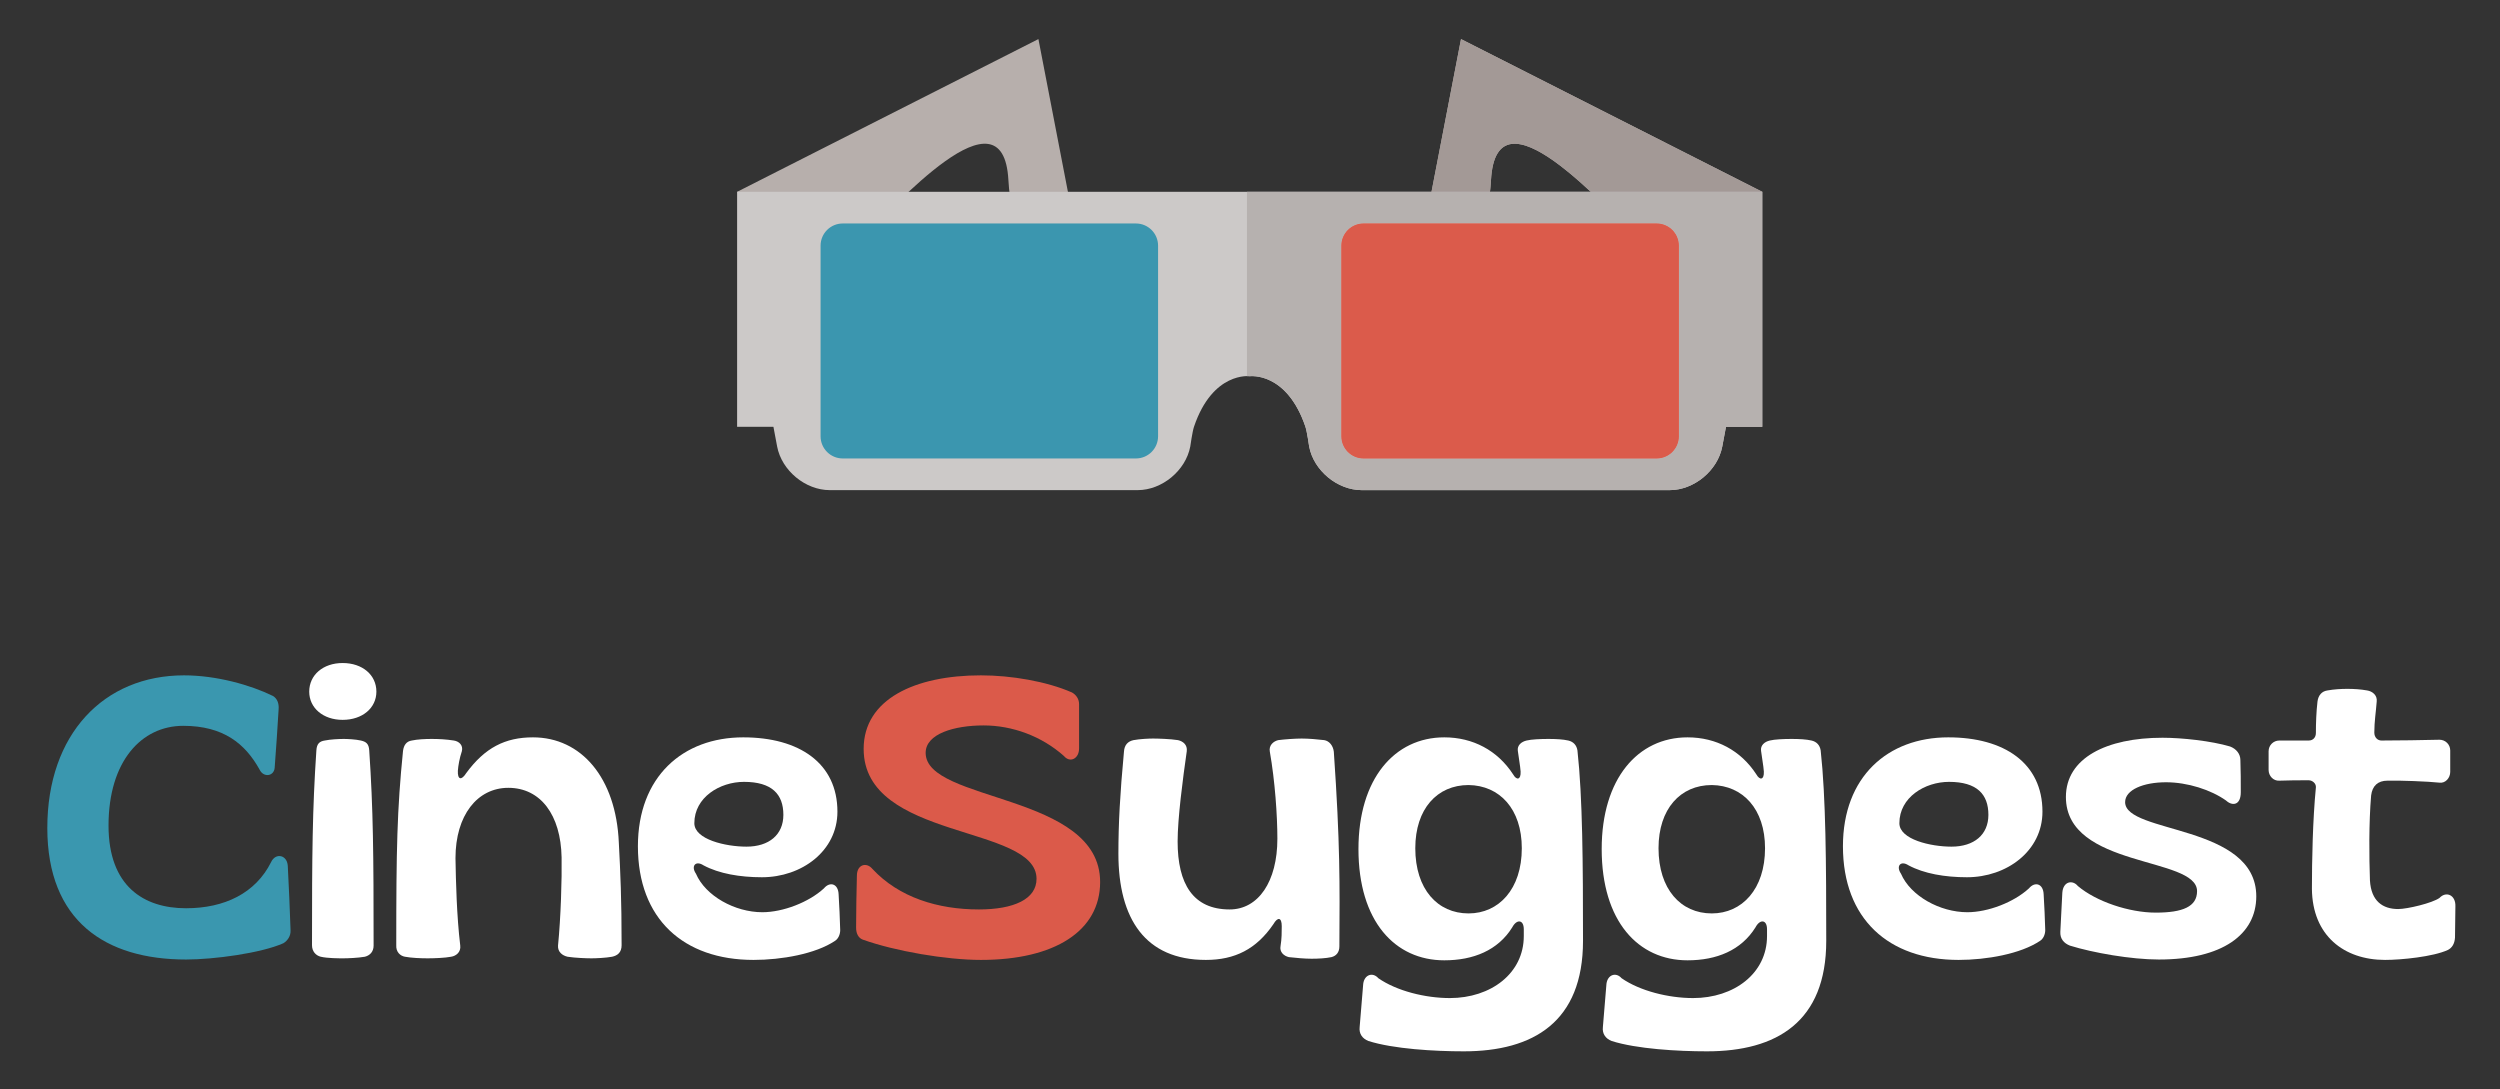 <svg xmlns="http://www.w3.org/2000/svg" xmlns:xlink="http://www.w3.org/1999/xlink" width="3257" zoomAndPan="magnify" viewBox="0 0 2442.75 1064.25" height="1419" preserveAspectRatio="xMidYMid meet" version="1.0"><rect x="0" y="0" width="2442.75" height="1064.25" fill="#333333" stroke="none"/><defs><g/><clipPath id="2063d2cb8b"><path d="M 720 38.172 L 1056 38.172 L 1056 252 L 720 252 Z M 720 38.172 " clip-rule="nonzero"/></clipPath><clipPath id="39a88602fe"><path d="M 1386 38.172 L 1722 38.172 L 1722 252 L 1386 252 Z M 1386 38.172 " clip-rule="nonzero"/></clipPath><clipPath id="1754b9649a"><path d="M 720 187 L 1722 187 L 1722 478.906 L 720 478.906 Z M 720 187 " clip-rule="nonzero"/></clipPath><clipPath id="d05707aafc"><path d="M 1218 38.172 L 1722 38.172 L 1722 478.906 L 1218 478.906 Z M 1218 38.172 " clip-rule="nonzero"/></clipPath><clipPath id="5dd0da2648"><path d="M 1398 38.172 L 1722 38.172 L 1722 188 L 1398 188 Z M 1398 38.172 " clip-rule="nonzero"/></clipPath><clipPath id="a68c426b94"><path d="M 1218 187 L 1722 187 L 1722 478.906 L 1218 478.906 Z M 1218 187 " clip-rule="nonzero"/></clipPath></defs><g clip-path="url(#2063d2cb8b)"><path fill="#b7afac" d="M 720.234 187.422 L 1014.633 38.184 L 1055.406 249.293 C 1055.406 249.293 990.414 270.332 985.305 175.945 C 980.219 81.562 874.445 201.461 840.031 234.625 C 805.621 267.793 720.234 187.422 720.234 187.422 " fill-opacity="1" fill-rule="nonzero"/></g><g clip-path="url(#39a88602fe)"><path fill="#b7afac" d="M 1721.922 187.422 L 1427.551 38.188 L 1386.781 249.293 C 1386.781 249.293 1451.773 270.332 1456.855 175.949 C 1461.965 81.562 1567.738 201.465 1602.152 234.625 C 1636.543 267.793 1721.922 187.422 1721.922 187.422 " fill-opacity="1" fill-rule="nonzero"/></g><g clip-path="url(#1754b9649a)"><path fill="#ccc9c8" d="M 1221.078 187.422 L 720.234 187.422 L 720.234 417.039 L 755.719 417.039 L 759.332 436.258 C 763.758 459.723 786.891 478.906 810.727 478.906 L 1111.625 478.906 C 1135.48 478.906 1158.594 459.723 1163.02 436.258 C 1163.02 436.258 1165.062 421.676 1166.633 417.039 C 1184.953 362.82 1221.078 367.602 1221.078 367.602 C 1221.078 367.602 1257.227 362.82 1275.551 417.039 C 1277.098 421.676 1279.168 436.258 1279.168 436.258 C 1283.582 459.723 1306.703 478.906 1330.559 478.906 L 1631.457 478.906 C 1655.293 478.906 1678.418 459.723 1682.832 436.258 L 1686.457 417.039 L 1721.922 417.039 L 1721.922 187.422 L 1221.078 187.422 " fill-opacity="1" fill-rule="nonzero"/></g><path fill="#3b96af" d="M 1131.555 426.266 C 1131.555 438.258 1121.855 447.965 1109.879 447.965 L 823.461 447.965 C 811.48 447.965 801.785 438.258 801.785 426.266 L 801.785 240.059 C 801.785 228.066 811.48 218.363 823.461 218.363 L 1109.879 218.363 C 1121.855 218.363 1131.555 228.066 1131.555 240.059 L 1131.555 426.266 " fill-opacity="1" fill-rule="nonzero"/><path fill="#f36452" d="M 1310.633 426.262 C 1310.633 438.258 1320.328 447.965 1332.309 447.965 L 1618.727 447.965 C 1630.684 447.965 1640.398 438.258 1640.398 426.262 L 1640.398 240.059 C 1640.398 228.066 1630.684 218.363 1618.727 218.363 L 1332.309 218.363 C 1320.328 218.363 1310.633 228.066 1310.633 240.059 L 1310.633 426.262 " fill-opacity="1" fill-rule="nonzero"/><g clip-path="url(#d05707aafc)"><path fill="#e3dfdd" d="M 1631.457 478.906 L 1330.559 478.906 C 1306.703 478.906 1283.582 459.723 1279.168 436.258 C 1279.168 436.258 1277.098 421.676 1275.551 417.039 C 1259.969 370.945 1231.516 367.496 1223.336 367.496 C 1221.891 367.496 1221.078 367.602 1221.078 367.602 C 1221.078 367.602 1220.23 367.508 1218.82 367.508 C 1218.688 367.508 1218.547 367.508 1218.406 367.508 L 1218.406 367.496 C 1218.555 367.496 1218.695 367.496 1218.824 367.496 C 1220.266 367.496 1221.078 367.602 1221.078 367.602 C 1221.078 367.602 1221.891 367.496 1223.336 367.496 C 1231.516 367.496 1259.969 370.945 1275.551 417.039 C 1277.098 421.676 1279.168 436.258 1279.168 436.258 C 1283.582 459.723 1306.703 478.906 1330.559 478.906 L 1631.457 478.906 C 1655.293 478.906 1678.418 459.723 1682.832 436.258 L 1686.457 417.039 L 1721.922 417.039 L 1721.922 187.422 L 1721.922 417.039 L 1686.457 417.039 L 1682.832 436.258 C 1678.418 459.723 1655.293 478.906 1631.457 478.906 M 1398.727 187.422 L 1398.719 187.422 L 1427.551 38.188 L 1398.727 187.422 M 1456.855 175.949 C 1457.512 163.922 1459.797 155.379 1463.359 149.691 C 1459.797 155.379 1457.512 163.93 1456.855 175.949 " fill-opacity="1" fill-rule="nonzero"/></g><g clip-path="url(#5dd0da2648)"><path fill="#a39996" d="M 1721.922 187.422 L 1554.352 187.422 C 1528.484 163.309 1499.57 140.43 1479.953 140.43 C 1473.117 140.43 1467.406 143.211 1463.359 149.691 C 1459.797 155.379 1457.512 163.922 1456.855 175.949 C 1456.641 180.004 1456.289 183.781 1455.848 187.422 L 1398.727 187.422 L 1427.551 38.188 L 1721.922 187.422 " fill-opacity="1" fill-rule="nonzero"/></g><g clip-path="url(#a68c426b94)"><path fill="#b6b1af" d="M 1631.457 478.906 L 1330.559 478.906 C 1306.703 478.906 1283.582 459.723 1279.168 436.258 C 1279.168 436.258 1277.098 421.676 1275.551 417.039 C 1259.969 370.945 1231.516 367.496 1223.336 367.496 C 1221.891 367.496 1221.078 367.602 1221.078 367.602 C 1221.078 367.602 1220.266 367.496 1218.824 367.496 C 1218.695 367.496 1218.555 367.496 1218.406 367.496 L 1218.406 187.422 L 1721.922 187.422 L 1721.922 417.039 L 1686.457 417.039 L 1682.832 436.258 C 1678.418 459.723 1655.293 478.906 1631.457 478.906 M 1332.305 218.363 C 1320.324 218.363 1310.633 228.066 1310.633 240.059 L 1310.633 426.266 C 1310.633 438.262 1320.324 447.965 1332.305 447.965 L 1618.723 447.965 C 1630.676 447.965 1640.398 438.262 1640.398 426.266 L 1640.398 240.059 C 1640.398 228.066 1630.676 218.363 1618.723 218.363 L 1332.305 218.363 " fill-opacity="1" fill-rule="nonzero"/></g><path fill="#db5b4b" d="M 1618.727 447.965 L 1332.309 447.965 C 1320.328 447.965 1310.633 438.258 1310.633 426.262 L 1310.633 240.059 C 1310.633 228.066 1320.328 218.363 1332.309 218.363 L 1618.727 218.363 C 1630.684 218.363 1640.398 228.066 1640.398 240.059 L 1640.398 426.262 C 1640.398 438.258 1630.684 447.965 1618.727 447.965 " fill-opacity="1" fill-rule="nonzero"/><g fill="#3a97af" fill-opacity="1"><g transform="translate(38.467, 934.829)"><g><path d="M 143.297 2.719 C 170.48 2.719 216.695 -3.496 238.441 -13.203 C 242.324 -15.535 245.82 -20.195 245.43 -26.02 C 244.656 -46.988 243.879 -67.961 242.715 -88.93 C 241.938 -99.805 230.676 -101.746 226.402 -92.426 C 211.258 -62.133 180.969 -47.379 143.297 -47.379 C 102.133 -47.379 67.57 -68.738 67.57 -128.152 C 67.57 -191.062 99.805 -225.625 140.578 -225.625 C 179.801 -225.625 201.16 -208.152 215.141 -182.91 C 219.023 -174.754 229.121 -176.309 229.898 -184.461 C 230.676 -192.617 233.395 -234.945 233.781 -241.938 C 234.168 -247.375 232.617 -252.035 228.344 -254.75 C 206.211 -265.625 172.812 -274.945 141.355 -274.945 C 62.91 -274.945 7.766 -217.473 7.766 -125.824 C 7.766 -34.949 64.465 2.719 143.297 2.719 Z M 143.297 2.719 "/></g></g></g><g fill="#ffffff" fill-opacity="1"><g transform="translate(292.821, 934.829)"><g><path d="M 41.941 -231.453 C 61.359 -231.453 74.949 -243.102 74.949 -259.023 C 74.949 -275.332 61.359 -286.984 41.941 -286.984 C 22.914 -286.984 9.32 -275.332 9.32 -259.023 C 9.32 -243.102 22.914 -231.453 41.941 -231.453 Z M 42.719 1.555 C 46.988 1.555 57.086 1.164 63.688 0 C 68.348 -1.164 72.23 -4.66 72.23 -10.875 C 72.23 -100.969 71.844 -143.688 67.961 -201.551 C 67.57 -208.152 64.852 -210.094 59.805 -211.258 C 54.758 -212.422 46.602 -212.812 43.105 -212.812 C 38.836 -212.812 29.902 -212.422 24.465 -211.258 C 19.418 -210.48 16.699 -208.152 16.309 -201.551 C 12.426 -143.688 12.039 -100.969 12.039 -11.262 C 12.039 -5.047 15.922 -1.164 20.582 0 C 27.184 1.555 38.445 1.555 42.719 1.555 Z M 42.719 1.555 "/></g></g></g><g fill="#ffffff" fill-opacity="1"><g transform="translate(377.091, 934.829)"><g><path d="M 40.777 1.555 C 46.988 1.555 57.863 1.164 63.688 0 C 68.738 -0.777 73.395 -4.66 72.621 -10.875 C 69.125 -40 68.348 -73.785 67.961 -96.309 C 67.961 -138.25 89.32 -165.047 119.609 -165.047 C 151.066 -165.047 170.871 -138.637 171.648 -97.086 C 172.035 -76.504 170.871 -38.059 168.152 -10.875 C 167.762 -4.66 172.422 -1.164 177.473 0 C 184.852 1.164 196.113 1.555 200.773 1.555 C 205.043 1.555 214.754 1.164 220.965 0 C 226.402 -1.164 230.285 -4.273 230.285 -11.262 C 230.285 -56.699 229.121 -81.551 227.566 -111.453 C 224.848 -175.141 190.676 -214.363 143.688 -214.363 C 116.504 -214.363 96.695 -204.266 78.445 -179.414 C 73.785 -172.035 69.902 -172.812 70.289 -181.742 C 70.68 -186.793 71.844 -193.781 74.172 -200.773 C 75.727 -206.598 71.453 -210.48 66.406 -211.258 C 59.027 -212.422 51.648 -212.812 44.66 -212.812 C 38.059 -212.812 30.68 -212.422 25.242 -211.258 C 20.195 -210.48 17.477 -206.984 16.699 -201.16 C 10.875 -143.297 10.098 -105.242 10.098 -11.262 C 9.707 -4.66 13.98 -0.777 18.641 0 C 24.855 1.164 33.785 1.555 40.777 1.555 Z M 40.777 1.555 "/></g></g></g><g fill="#ffffff" fill-opacity="1"><g transform="translate(616.309, 934.829)"><g><path d="M 119.996 3.105 C 147.18 3.105 180.578 -2.719 199.605 -15.535 C 202.715 -17.477 204.656 -21.746 204.656 -26.02 C 204.266 -37.281 203.879 -49.707 203.102 -60.969 C 202.715 -71.453 194.559 -73.785 188.734 -66.793 C 173.977 -53.203 148.734 -43.496 128.539 -43.496 C 101.746 -43.496 73.008 -59.418 63.688 -81.164 C 58.641 -88.543 63.301 -94.367 71.066 -89.32 C 86.211 -81.164 106.793 -77.668 128.152 -77.668 C 166.988 -77.668 201.938 -103.297 201.938 -141.746 C 201.938 -189.121 164.656 -214.363 109.902 -214.363 C 50.871 -214.363 6.988 -175.918 6.988 -107.957 C 6.988 -36.891 51.648 3.105 119.996 3.105 Z M 113.008 -107.57 C 92.812 -107.57 62.133 -114.562 62.133 -130.484 C 62.133 -155.727 86.988 -170.871 110.676 -170.871 C 137.859 -170.871 149.121 -158.832 149.121 -138.637 C 149.121 -119.223 135.145 -107.57 113.008 -107.57 Z M 113.008 -107.57 "/></g></g></g><g fill="#db5a4a" fill-opacity="1"><g transform="translate(828.339, 934.829)"><g><path d="M 130.094 3.105 C 202.324 3.105 246.598 -25.242 246.598 -73.008 C 246.598 -159.996 76.113 -150.676 76.113 -199.219 C 76.113 -217.859 104.074 -226.016 132.812 -226.016 C 160.773 -226.016 189.512 -215.527 211.258 -196.113 C 217.082 -189.121 226.016 -193.395 226.016 -203.492 L 226.016 -246.984 C 226.016 -251.645 223.297 -255.918 219.023 -258.246 C 194.172 -269.121 159.609 -274.945 130.094 -274.945 C 65.629 -274.945 15.535 -251.645 15.535 -203.102 C 15.535 -113.395 184.461 -129.316 184.461 -76.113 C 184.461 -56.309 162.328 -46.211 128.152 -46.211 C 88.152 -46.211 50.098 -57.863 24.078 -85.824 C 18.254 -92.812 8.934 -90.094 8.934 -79.223 C 8.543 -62.133 8.156 -45.438 8.156 -28.348 C 8.156 -22.523 10.484 -18.254 14.758 -16.699 C 46.211 -5.438 96.309 3.105 130.094 3.105 Z M 130.094 3.105 "/></g></g></g><g fill="#ffffff" fill-opacity="1"><g transform="translate(1082.693, 934.829)"><g><path d="M 95.531 3.105 C 123.879 3.105 144.852 -7.379 161.551 -31.844 C 165.82 -39.223 169.703 -38.445 169.703 -29.902 C 169.703 -24.465 169.703 -17.477 168.539 -10.484 C 167.375 -4.66 171.648 -0.777 176.695 0.387 C 184.074 1.164 191.84 1.941 198.832 1.941 C 205.434 1.941 212.812 1.555 218.246 0.387 C 222.906 -0.777 226.016 -4.273 226.016 -10.098 C 226.402 -71.844 226.793 -110.289 220.578 -200.383 C 219.801 -206.598 215.918 -210.871 211.258 -211.645 C 204.656 -212.422 196.113 -213.199 189.121 -213.199 C 182.91 -213.199 172.035 -212.422 166.211 -211.645 C 161.551 -210.48 156.891 -206.598 158.055 -200.383 C 163.102 -171.648 165.434 -137.859 165.434 -115.336 C 165.434 -73.395 146.793 -46.211 118.832 -46.211 C 83.105 -46.211 67.961 -71.066 67.961 -112.617 C 67.961 -135.145 73.008 -173.59 76.891 -200.773 C 77.668 -206.984 73.395 -210.48 68.348 -211.645 C 60.969 -212.812 48.93 -213.199 43.883 -213.199 C 40 -213.199 31.066 -212.812 24.855 -211.645 C 19.418 -210.48 15.922 -206.984 15.535 -200.383 C 11.648 -158.832 10.098 -130.094 10.098 -100.582 C 10.098 -36.891 36.504 3.105 95.531 3.105 Z M 95.531 3.105 "/></g></g></g><g fill="#ffffff" fill-opacity="1"><g transform="translate(1318.416, 934.829)"><g><path d="M 111.844 92.426 C 179.801 92.426 228.344 63.688 228.344 -15.535 C 228.344 -91.262 227.957 -155.727 222.906 -201.551 C 222.133 -206.598 219.023 -210.094 213.977 -211.258 C 208.926 -212.422 201.938 -212.812 194.559 -212.812 C 186.793 -212.812 177.859 -212.422 173.199 -211.258 C 168.152 -210.094 163.879 -206.598 164.656 -201.16 C 165.434 -194.559 166.988 -186.793 167.375 -180.969 C 167.762 -172.812 163.492 -172.035 159.996 -178.25 C 144.852 -201.551 120.773 -214.363 92.812 -214.363 C 44.27 -214.363 8.934 -173.977 8.934 -105.242 C 8.934 -34.562 44.66 3.496 92.812 3.496 C 121.164 3.496 145.238 -6.215 159.219 -28.738 C 163.492 -36.891 170.48 -36.504 170.48 -26.797 L 170.48 -20.195 C 170.48 16.309 138.25 40.387 98.25 40.387 C 74.172 40.387 46.211 33.398 28.348 20.969 C 22.914 14.758 14.758 17.477 13.594 26.406 L 10.098 68.738 C 9.32 75.34 12.816 80 18.641 82.328 C 43.105 90.094 83.105 92.426 111.844 92.426 Z M 116.504 -42.328 C 86.211 -42.328 64.465 -66.02 64.465 -106.016 C 64.465 -144.461 85.824 -167.762 116.504 -167.762 C 146.793 -167.375 168.539 -144.461 168.539 -106.016 C 168.539 -66.02 146.016 -42.328 116.504 -42.328 Z M 116.504 -42.328 "/></g></g></g><g fill="#ffffff" fill-opacity="1"><g transform="translate(1556.08, 934.829)"><g><path d="M 111.844 92.426 C 179.801 92.426 228.344 63.688 228.344 -15.535 C 228.344 -91.262 227.957 -155.727 222.906 -201.551 C 222.133 -206.598 219.023 -210.094 213.977 -211.258 C 208.926 -212.422 201.938 -212.812 194.559 -212.812 C 186.793 -212.812 177.859 -212.422 173.199 -211.258 C 168.152 -210.094 163.879 -206.598 164.656 -201.16 C 165.434 -194.559 166.988 -186.793 167.375 -180.969 C 167.762 -172.812 163.492 -172.035 159.996 -178.25 C 144.852 -201.551 120.773 -214.363 92.812 -214.363 C 44.27 -214.363 8.934 -173.977 8.934 -105.242 C 8.934 -34.562 44.66 3.496 92.812 3.496 C 121.164 3.496 145.238 -6.215 159.219 -28.738 C 163.492 -36.891 170.48 -36.504 170.48 -26.797 L 170.48 -20.195 C 170.48 16.309 138.25 40.387 98.25 40.387 C 74.172 40.387 46.211 33.398 28.348 20.969 C 22.914 14.758 14.758 17.477 13.594 26.406 L 10.098 68.738 C 9.32 75.34 12.816 80 18.641 82.328 C 43.105 90.094 83.105 92.426 111.844 92.426 Z M 116.504 -42.328 C 86.211 -42.328 64.465 -66.02 64.465 -106.016 C 64.465 -144.461 85.824 -167.762 116.504 -167.762 C 146.793 -167.375 168.539 -144.461 168.539 -106.016 C 168.539 -66.02 146.016 -42.328 116.504 -42.328 Z M 116.504 -42.328 "/></g></g></g><g fill="#ffffff" fill-opacity="1"><g transform="translate(1793.745, 934.829)"><g><path d="M 119.996 3.105 C 147.18 3.105 180.578 -2.719 199.605 -15.535 C 202.715 -17.477 204.656 -21.746 204.656 -26.02 C 204.266 -37.281 203.879 -49.707 203.102 -60.969 C 202.715 -71.453 194.559 -73.785 188.734 -66.793 C 173.977 -53.203 148.734 -43.496 128.539 -43.496 C 101.746 -43.496 73.008 -59.418 63.688 -81.164 C 58.641 -88.543 63.301 -94.367 71.066 -89.32 C 86.211 -81.164 106.793 -77.668 128.152 -77.668 C 166.988 -77.668 201.938 -103.297 201.938 -141.746 C 201.938 -189.121 164.656 -214.363 109.902 -214.363 C 50.871 -214.363 6.988 -175.918 6.988 -107.957 C 6.988 -36.891 51.648 3.105 119.996 3.105 Z M 113.008 -107.57 C 92.812 -107.57 62.133 -114.562 62.133 -130.484 C 62.133 -155.727 86.988 -170.871 110.676 -170.871 C 137.859 -170.871 149.121 -158.832 149.121 -138.637 C 149.121 -119.223 135.145 -107.57 113.008 -107.57 Z M 113.008 -107.57 "/></g></g></g><g fill="#ffffff" fill-opacity="1"><g transform="translate(2005.778, 934.829)"><g><path d="M 103.688 2.719 C 165.82 2.719 198.832 -21.746 198.832 -59.027 C 198.832 -129.707 70.68 -119.996 70.68 -151.066 C 70.68 -163.102 88.543 -170.48 110.676 -170.48 C 131.648 -170.48 154.559 -163.102 169.316 -152.617 C 175.141 -147.18 183.684 -147.57 183.684 -160.773 C 183.684 -171.258 183.684 -181.742 183.297 -192.23 C 183.297 -198.055 179.414 -203.102 173.199 -205.434 C 154.949 -210.871 126.211 -213.977 107.184 -213.977 C 52.426 -213.977 12.816 -194.172 12.816 -156.113 C 12.816 -86.211 140.969 -98.25 140.969 -64.078 C 140.969 -48.93 126.988 -43.105 100.582 -43.105 C 74.562 -43.105 42.328 -53.98 24.465 -69.125 C 19.418 -75.34 10.098 -73.785 9.32 -62.523 C 8.543 -49.707 8.156 -37.281 7.379 -24.465 C 6.988 -17.477 10.875 -13.203 16.699 -10.875 C 39.223 -3.883 76.504 2.719 103.688 2.719 Z M 103.688 2.719 "/></g></g></g><g fill="#ffffff" fill-opacity="1"><g transform="translate(2211.987, 934.829)"><g><path d="M 118.445 3.105 C 134.367 3.105 165.434 0 179.801 -6.602 C 183.684 -8.543 186.402 -12.426 186.793 -18.641 C 186.793 -29.125 187.18 -38.059 187.18 -49.32 C 187.57 -60.191 178.25 -64.465 171.648 -57.473 C 164.656 -52.426 140.191 -46.602 131.258 -46.602 C 116.113 -46.602 104.852 -54.367 103.688 -74.562 C 102.91 -97.086 102.523 -130.484 104.852 -157.668 C 106.016 -166.988 111.453 -172.035 120.773 -172.035 C 131.648 -172.422 161.16 -171.258 171.648 -170.094 C 177.473 -169.316 182.133 -174.754 182.133 -180.578 L 182.133 -201.551 C 182.133 -207.375 177.473 -212.035 171.648 -212.035 C 155.336 -211.645 131.258 -211.258 114.949 -211.258 C 111.066 -211.258 107.957 -214.363 107.957 -219.023 C 107.957 -229.898 109.512 -238.828 110.289 -249.316 C 111.066 -255.527 106.016 -259.41 100.969 -260.188 C 94.367 -261.355 88.152 -261.742 81.551 -261.742 C 75.34 -261.742 68.738 -261.355 62.133 -260.188 C 56.699 -259.41 53.203 -255.527 52.426 -249.316 C 51.262 -239.219 50.871 -228.344 50.871 -218.637 C 50.871 -214.363 48.152 -211.258 43.883 -211.258 L 15.145 -211.258 C 9.32 -211.258 4.66 -206.598 4.66 -200.773 L 4.66 -182.52 C 4.66 -176.695 9.32 -171.648 15.145 -172.035 C 24.465 -172.422 34.562 -172.422 43.883 -172.422 C 47.379 -172.422 51.262 -169.316 50.871 -165.434 C 47.766 -133.59 46.988 -93.59 46.988 -66.406 C 47.379 -20.582 78.445 3.105 118.445 3.105 Z M 118.445 3.105 "/></g></g></g></svg>